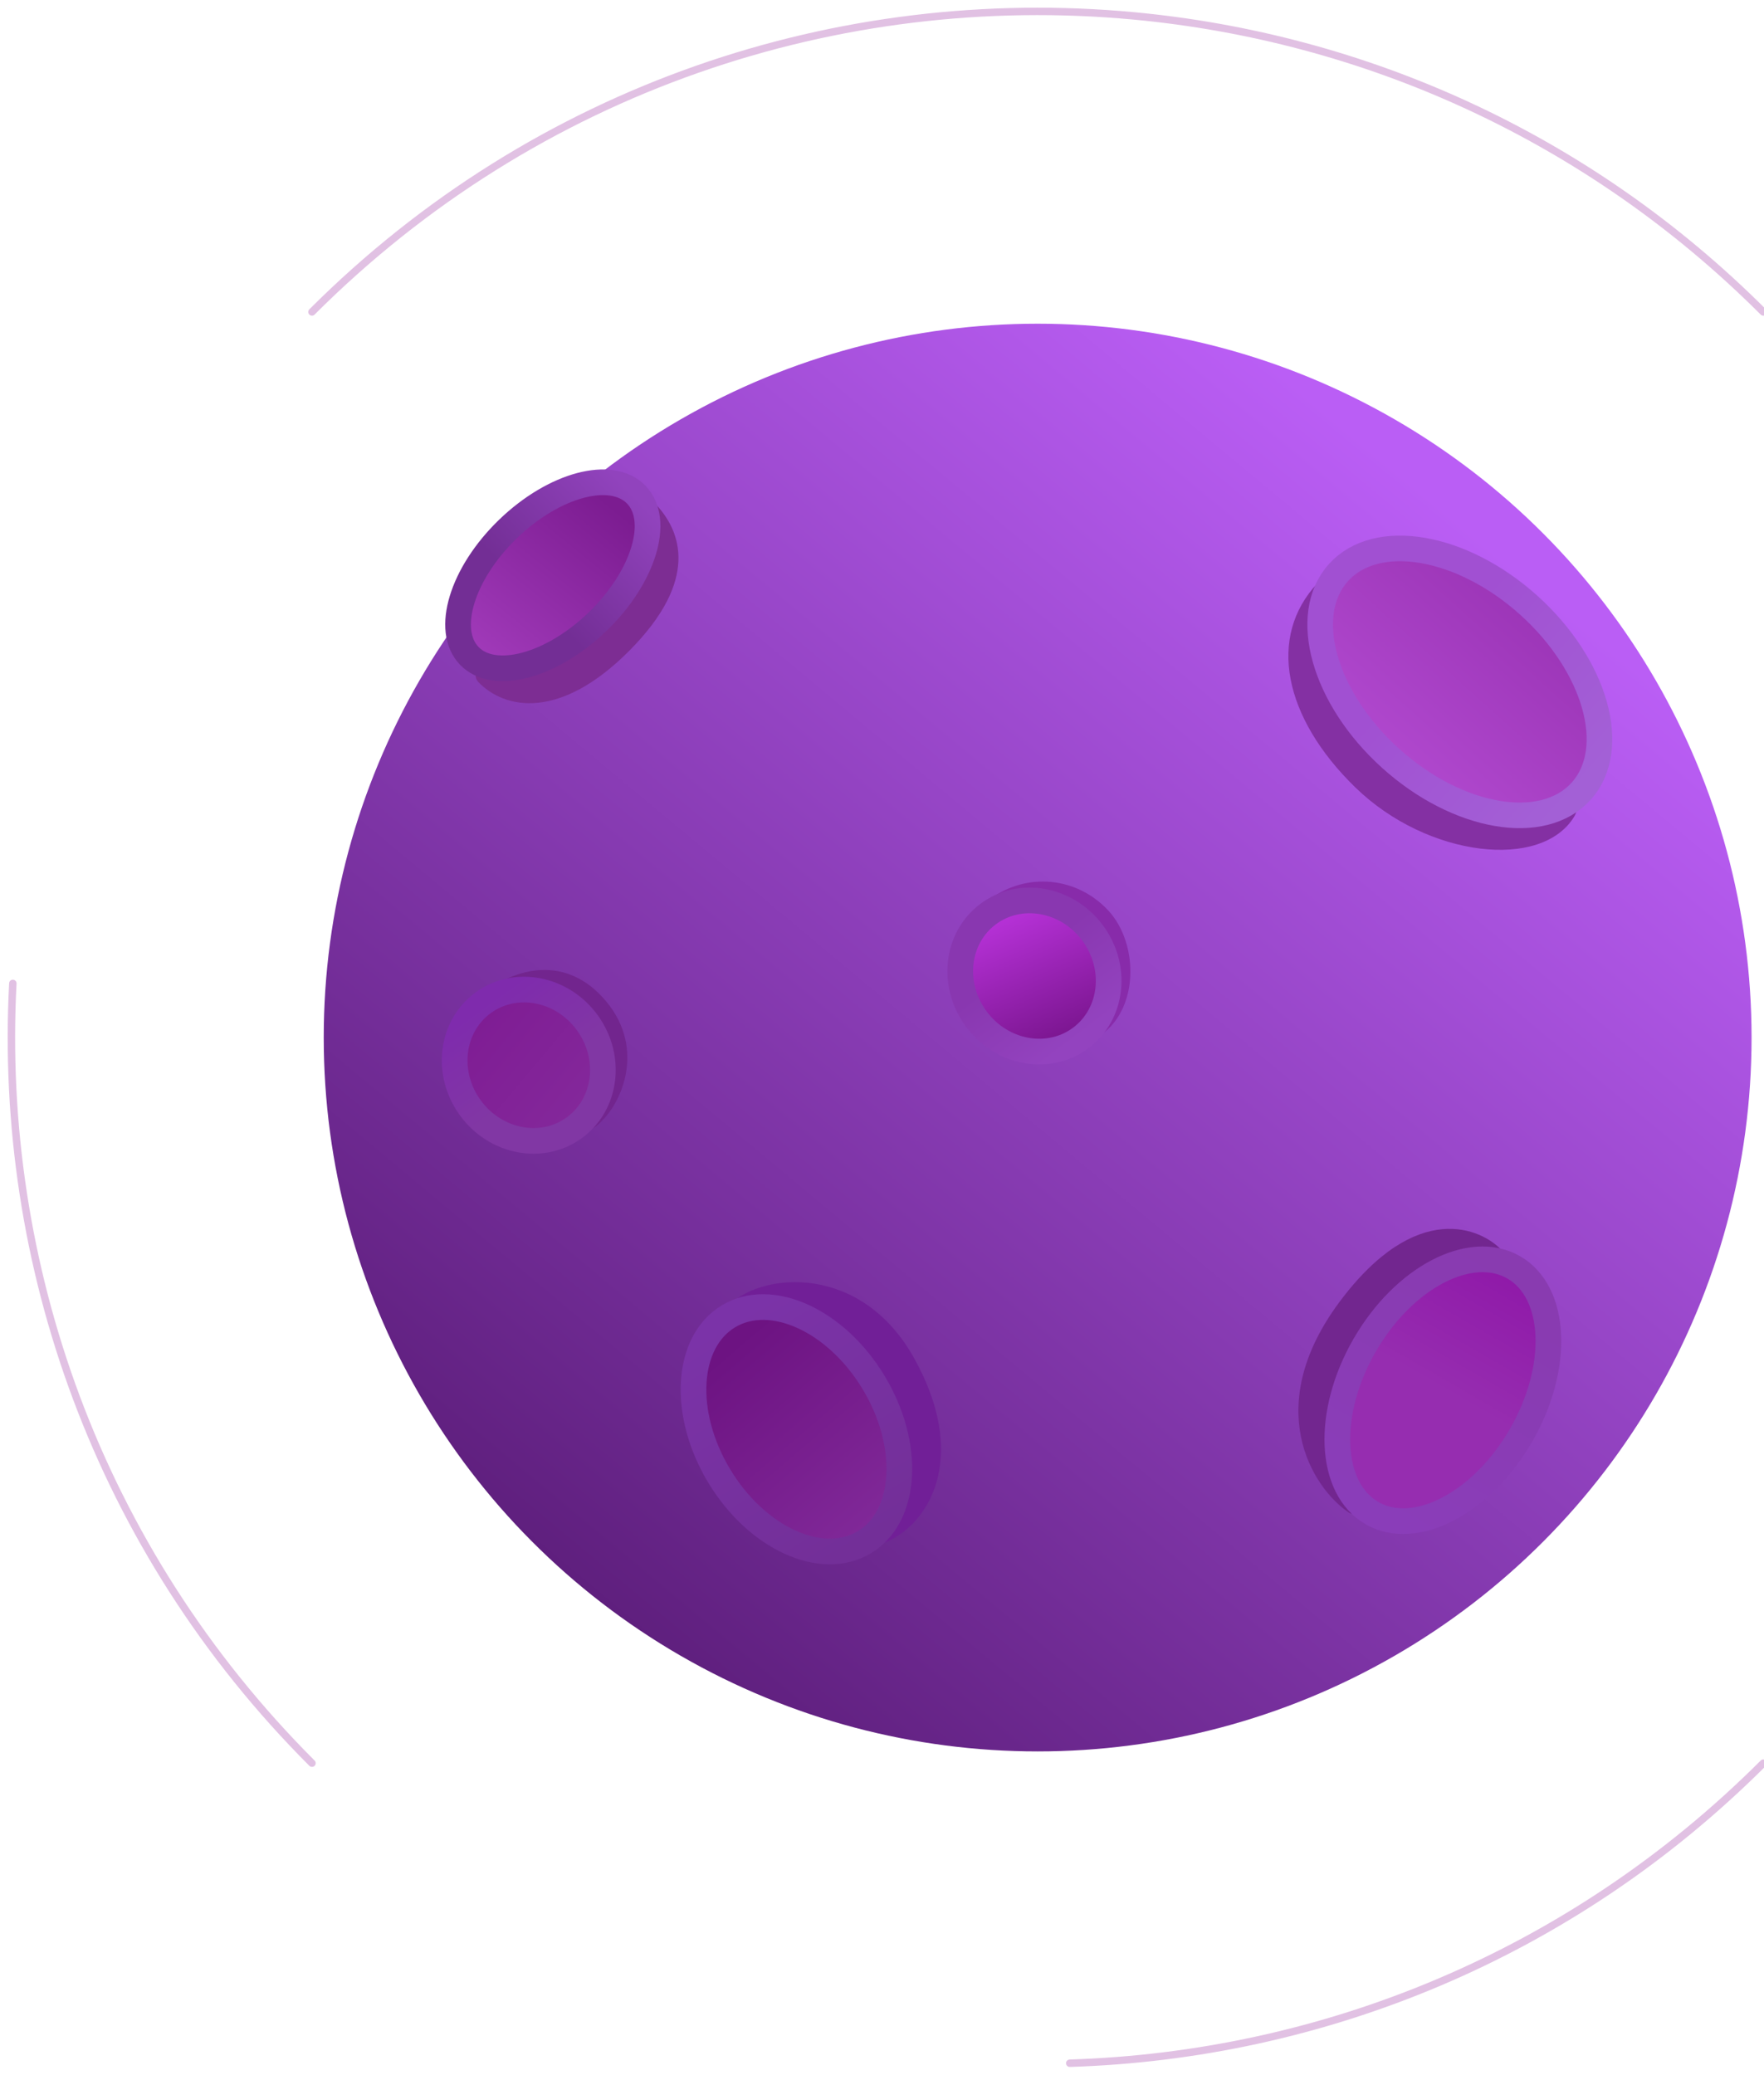 <svg xmlns="http://www.w3.org/2000/svg" width="119" height="140" viewBox="0 0 119 140">
    <defs>
        <linearGradient id="a" x1="22.962%" x2="88.227%" y1="100%" y2="21.672%">
            <stop offset="0%" stop-color="#591B76"/>
            <stop offset="100%" stop-color="#BA5EF5"/>
        </linearGradient>
        <linearGradient id="c" x1="50%" x2="50%" y1="0%" y2="100%">
            <stop offset="0%" stop-color="#9C35B7"/>
            <stop offset="100%" stop-color="#B048CE"/>
        </linearGradient>
        <linearGradient id="b" x1="36.987%" x2="98.861%" y1="50%" y2="50%">
            <stop offset="0%" stop-color="#A150D2"/>
            <stop offset="100%" stop-color="#A360D6"/>
        </linearGradient>
        <linearGradient id="e" x1="0%" x2="50%" y1="37.364%" y2="37.364%">
            <stop offset="0%" stop-color="#8F18A8"/>
            <stop offset="100%" stop-color="#962DB0"/>
        </linearGradient>
        <linearGradient id="d" x1="0%" x2="99.142%" y1="50%" y2="50%">
            <stop offset="0%" stop-color="#893BB0"/>
            <stop offset="100%" stop-color="#8A3DB9"/>
        </linearGradient>
        <linearGradient id="g" x1="88.982%" x2="0%" y1="29.368%" y2="50%">
            <stop offset="0%" stop-color="#7F1D94"/>
            <stop offset="100%" stop-color="#84289B"/>
        </linearGradient>
        <linearGradient id="f" x1="36.987%" x2="99.142%" y1="50%" y2="50%">
            <stop offset="0%" stop-color="#8137A4"/>
            <stop offset="100%" stop-color="#7F2BAD"/>
        </linearGradient>
        <linearGradient id="i" x1="88.982%" x2="0%" y1="29.368%" y2="50%">
            <stop offset="0%" stop-color="#7C1691"/>
            <stop offset="100%" stop-color="#BA33DC"/>
        </linearGradient>
        <linearGradient id="h" x1="36.987%" x2="99.142%" y1="50%" y2="50%">
            <stop offset="0%" stop-color="#8937B0"/>
            <stop offset="100%" stop-color="#9343BF"/>
        </linearGradient>
        <linearGradient id="k" x1="88.982%" x2=".162%" y1="39.732%" y2="49.981%">
            <stop offset="0%" stop-color="#6D1382"/>
            <stop offset="100%" stop-color="#812999"/>
        </linearGradient>
        <linearGradient id="j" x1="0%" x2="98.75%" y1="50%" y2="50%">
            <stop offset="0%" stop-color="#732F98"/>
            <stop offset="100%" stop-color="#7B33A8"/>
        </linearGradient>
        <linearGradient id="m" x1="88.982%" x2="0%" y1="43.935%" y2="50%">
            <stop offset="0%" stop-color="#7C1C91"/>
            <stop offset="100%" stop-color="#A23BBB"/>
        </linearGradient>
        <linearGradient id="l" x1="36.987%" x2="99.142%" y1="50%" y2="50%">
            <stop offset="0%" stop-color="#732E95"/>
            <stop offset="100%" stop-color="#9143BD"/>
        </linearGradient>
    </defs>
    <g fill="none" fill-rule="evenodd" transform="translate(-28 -28)">
        <circle cx="98" cy="98" r="48.161" fill="url(#a)"/>
        <path stroke="#A036A5" stroke-linecap="round" stroke-width=".501" d="M146.954 49.046c-11.87-11.869-26.977-18.528-42.48-19.975-19.808-1.85-40.26 4.809-55.428 19.975m-20.18 45.3c-.995 18.914 5.732 38.16 20.18 52.608m51.119 20.243c16.989-.528 33.821-7.276 46.789-20.243" opacity=".305"/>
        <path fill="#8430A3" d="M119.44 81.133c4.864 4.728 12.59 5.597 14.77 1.936 2.181-3.66-13.913-19.338-17.32-15.733-3.407 3.606-2.313 9.07 2.55 13.797z"/>
        <path fill="#72268F" d="M118.347 115.858c-5.211 7.022-1.885 12.461.62 14.17 2.507 1.71 11.658-16.244 10.335-17.682-1.323-1.437-5.743-3.51-10.955 3.512z"/>
        <path fill="#882BAA" d="M102.741 89.402c-2.131-2.265-5.482-2.549-7.92-.768-2.437 1.78 4.284 11.051 7.168 9.366 2.884-1.685 2.884-6.334.752-8.598z"/>
        <path fill="#711F97" d="M89.665 119.626c-3.571-6.4-10.226-5.802-12.46-3.59-2.234 2.214-.436 5.512 2.245 9.998s5.6 7.332 8.539 5.909 5.247-5.918 1.676-12.317z"/>
        <path fill="#7D2D93" d="M70.48 71.875c4.686-4.726 3.506-8.036 1.709-9.906-1.797-1.87-13.726 10.165-11.929 12.036 1.797 1.87 5.536 2.597 10.22-2.13z"/>
        <ellipse cx="126.479" cy="74.005" fill="url(#c)" stroke="url(#b)" stroke-width="1.727" rx="11.018" ry="6.956" transform="rotate(42 126.48 74.005)"/>
        <ellipse cx="125.336" cy="121.794" fill="url(#e)" stroke="url(#d)" stroke-width="1.732" rx="9.57" ry="6.088" transform="rotate(120 125.336 121.794)"/>
        <path fill="#72258E" d="M68.885 95.55c-2.743-3.268-6.16-2.089-7.953-.786-1.793 1.303 5.39 10.59 7.182 9.287 1.794-1.303 3.515-5.232.771-8.5z"/>
        <ellipse cx="63.671" cy="99.866" fill="url(#g)" stroke="url(#f)" stroke-width="1.732" rx="5.218" ry="4.88" transform="rotate(-126 63.671 99.866)"/>
        <ellipse cx="97.785" cy="93.846" fill="url(#i)" stroke="url(#h)" stroke-width="1.732" rx="5.218" ry="4.88" transform="scale(1 -1) rotate(-53 -90.442 0)"/>
        <ellipse cx="81.727" cy="124.426" fill="url(#k)" stroke="url(#j)" stroke-width="1.732" rx="8.893" ry="6.088" transform="rotate(-121 81.727 124.426)"/>
        <ellipse cx="65.293" cy="66.813" fill="url(#m)" stroke="url(#l)" stroke-width="1.732" rx="7.829" ry="4.348" transform="rotate(-44 65.293 66.813)"/>
    </g>
</svg>

